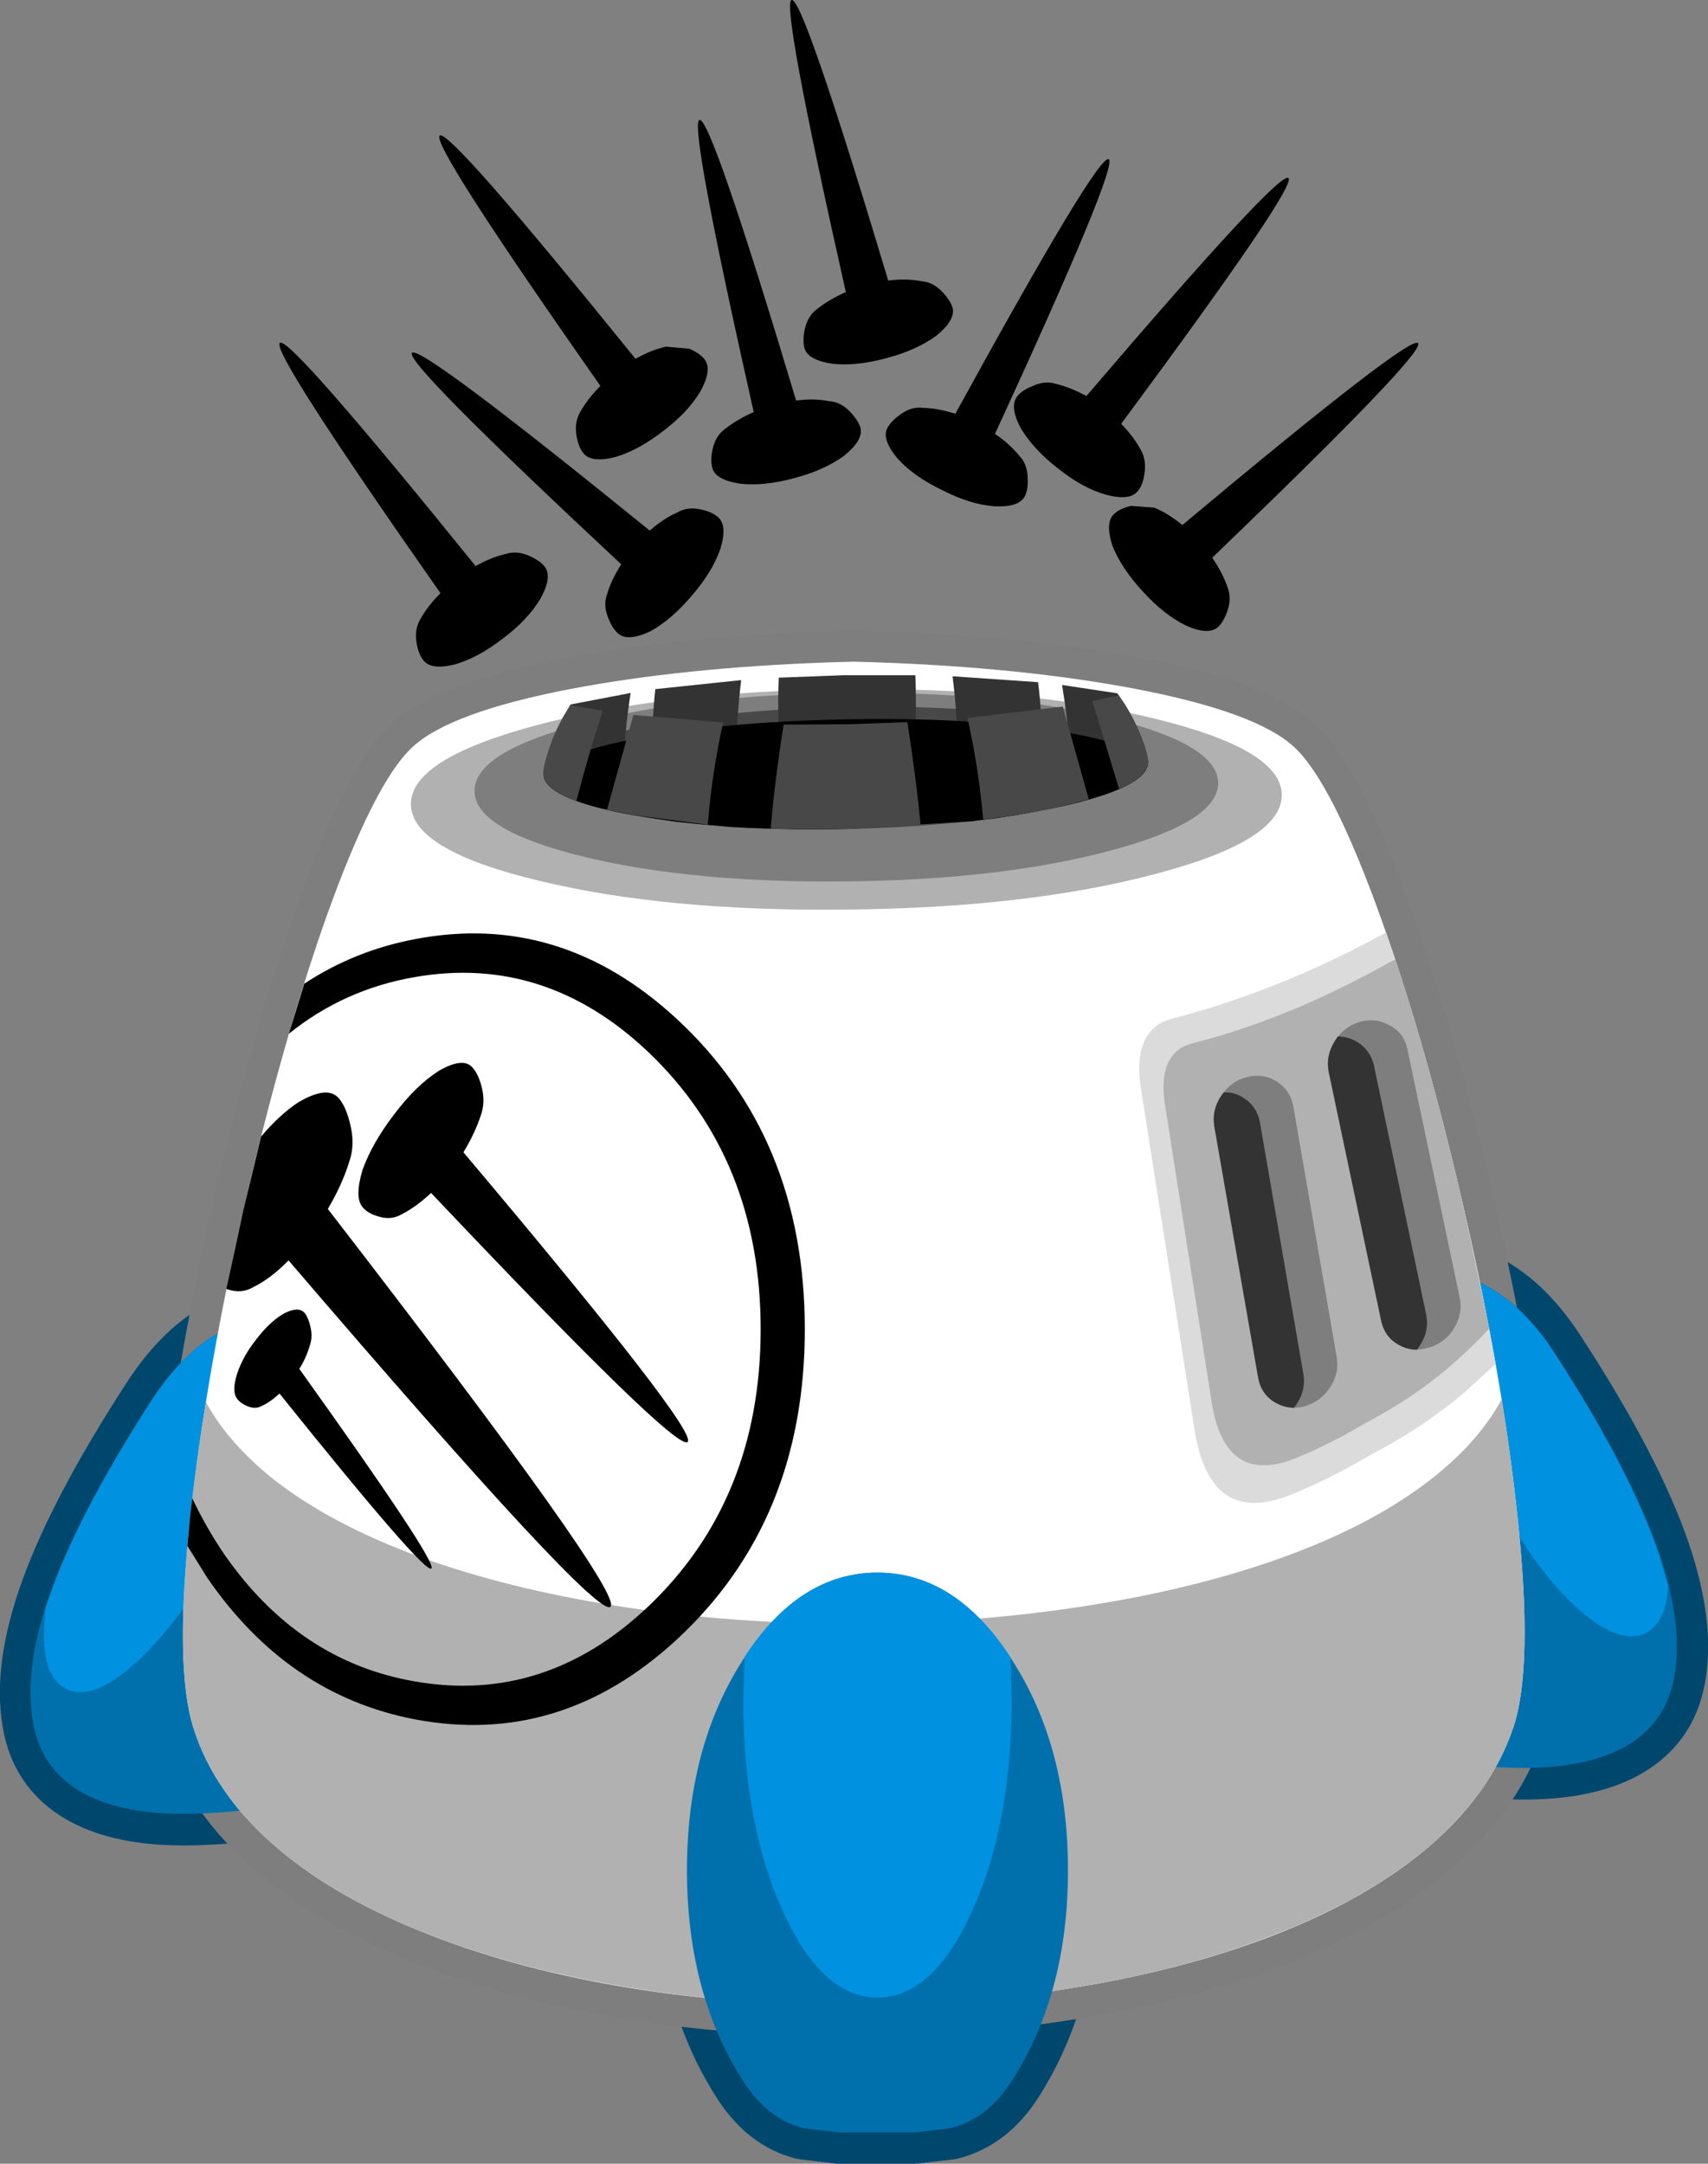 <?xml version="1.0" encoding="UTF-8" standalone="no"?>
<svg xmlns:xlink="http://www.w3.org/1999/xlink" height="311.15px" width="245.65px" xmlns="http://www.w3.org/2000/svg">
  <rect width="100%" height="100%" fill="#808080" stroke="none"/>
  <g transform="matrix(1.0, 0.0, 0.0, 1.0, 128.4, 353.95)">
    <path d="M110.3 -130.35 Q113.9 -119.65 112.25 -112.05 110.7 -104.95 103.55 -101.85 97.85 -99.4 88.85 -99.7 82.45 -99.85 75.0 -101.35 L70.55 -102.4 68.9 -102.85 60.7 -163.9 61.55 -164.65 63.95 -166.5 Q68.05 -169.3 72.25 -170.4 78.15 -171.95 83.45 -169.9 90.05 -167.35 95.3 -159.2 106.25 -142.35 110.3 -130.35 M-94.6 -163.3 Q-89.35 -165.35 -83.4 -163.8 -79.2 -162.7 -75.1 -159.9 L-72.7 -158.05 -71.85 -157.3 -80.05 -96.25 -81.7 -95.8 -86.15 -94.8 Q-93.6 -93.25 -100.05 -93.1 -109.0 -92.8 -114.7 -95.25 -121.85 -98.35 -123.4 -105.45 -125.05 -113.05 -121.45 -123.75 -117.4 -135.75 -106.45 -152.6 -101.2 -160.75 -94.6 -163.3" fill="#000000" fill-rule="evenodd" stroke="none"/>
    <path d="M110.3 -130.35 Q113.9 -119.65 112.25 -112.05 110.7 -104.95 103.55 -101.85 97.85 -99.4 88.85 -99.7 82.45 -99.85 75.0 -101.35 L70.55 -102.4 68.9 -102.85 60.7 -163.9 61.55 -164.65 63.95 -166.5 Q68.05 -169.3 72.25 -170.4 78.15 -171.95 83.45 -169.9 90.05 -167.35 95.3 -159.2 106.25 -142.35 110.3 -130.35 M-94.6 -163.3 Q-101.2 -160.75 -106.45 -152.6 -117.4 -135.75 -121.45 -123.75 -125.05 -113.05 -123.4 -105.45 -121.85 -98.35 -114.7 -95.25 -109.0 -92.8 -100.05 -93.1 -93.6 -93.25 -86.15 -94.8 L-81.7 -95.8 -80.05 -96.25 -71.85 -157.3 -72.7 -158.05 -75.1 -159.9 Q-79.2 -162.7 -83.4 -163.8 -89.35 -165.35 -94.6 -163.3" fill="none" stroke="#00476d" stroke-linecap="round" stroke-linejoin="round" stroke-width="9.0"/>
    <path d="M-2.2 -127.8 Q9.15 -127.8 17.15 -115.25 25.2 -102.75 25.2 -85.0 25.2 -67.3 17.15 -54.75 13.65 -49.25 8.25 -47.9 L3.15 -47.3 -2.35 -47.3 -7.8 -47.3 -12.8 -47.9 Q-18.05 -49.2 -21.55 -54.75 -29.6 -67.3 -29.6 -85.0 -29.6 -102.75 -21.55 -115.25 -13.55 -127.8 -2.2 -127.8" fill="#000000" fill-rule="evenodd" stroke="none"/>
    <path d="M-2.2 -127.8 Q9.15 -127.8 17.15 -115.25 25.2 -102.75 25.2 -85.0 25.2 -67.3 17.15 -54.75 13.65 -49.25 8.25 -47.9 L3.15 -47.3 -2.35 -47.3 -7.8 -47.3 -12.8 -47.9 Q-18.05 -49.2 -21.55 -54.75 -29.6 -67.3 -29.6 -85.0 -29.6 -102.75 -21.55 -115.25 -13.55 -127.8 -2.2 -127.8 Z" fill="none" stroke="#00476d" stroke-linecap="round" stroke-linejoin="round" stroke-width="9.0"/>
    <path d="M-46.2 -254.9 Q-30.15 -257.95 -9.15 -258.7 L-5.7 -258.8 -2.2 -258.7 Q18.8 -257.95 34.85 -254.9 52.35 -251.55 57.75 -246.5 63.2 -241.45 70.2 -221.95 76.7 -203.75 82.2 -179.85 87.8 -155.45 89.85 -135.8 92.15 -114.2 89.25 -105.55 86.0 -95.85 76.65 -88.0 67.9 -80.7 54.4 -75.5 41.6 -70.6 25.7 -68.05 10.35 -65.55 -6.15 -65.6 -22.6 -65.6 -37.95 -68.1 -53.75 -70.7 -66.45 -75.65 -79.85 -80.85 -88.4 -88.1 -97.6 -95.9 -100.6 -105.55 -103.35 -114.3 -101.0 -135.9 -98.9 -155.6 -93.4 -179.9 -87.9 -203.85 -81.5 -222.0 -74.55 -241.45 -69.1 -246.5 -63.7 -251.55 -46.2 -254.9" fill="#000000" fill-rule="evenodd" stroke="none"/>
    <path d="M-46.2 -254.9 Q-30.15 -257.95 -9.15 -258.7 L-5.7 -258.8 -2.2 -258.7 Q18.8 -257.95 34.85 -254.9 52.35 -251.55 57.75 -246.5 63.2 -241.45 70.2 -221.95 76.7 -203.75 82.2 -179.85 87.8 -155.45 89.85 -135.8 92.15 -114.2 89.25 -105.55 86.0 -95.85 76.65 -88.0 67.9 -80.7 54.4 -75.5 41.6 -70.6 25.7 -68.05 10.35 -65.55 -6.15 -65.6 -22.6 -65.6 -37.95 -68.1 -53.75 -70.7 -66.45 -75.65 -79.85 -80.85 -88.4 -88.1 -97.6 -95.9 -100.6 -105.55 -103.35 -114.3 -101.0 -135.9 -98.9 -155.6 -93.4 -179.9 -87.9 -203.85 -81.5 -222.0 -74.55 -241.45 -69.1 -246.5 -63.7 -251.55 -46.2 -254.9 Z" fill="none" stroke="#7e7e7e" stroke-linecap="round" stroke-linejoin="round" stroke-width="9.0"/>
    <path d="M72.25 -170.45 Q78.2 -172.0 83.45 -169.95 90.05 -167.35 95.3 -159.25 106.2 -142.4 110.3 -130.4 113.9 -119.65 112.25 -112.1 110.7 -105.0 103.55 -101.9 97.85 -99.45 88.85 -99.75 82.45 -99.9 75.0 -101.4 L70.55 -102.45 68.9 -102.9 60.7 -163.9 61.55 -164.7 63.95 -166.55 Q68.05 -169.3 72.25 -170.45" fill="#0070ad" fill-rule="evenodd" stroke="none"/>
    <path d="M-83.5 -163.85 Q-89.45 -165.4 -94.7 -163.35 -101.3 -160.75 -106.55 -152.65 -117.45 -135.8 -121.55 -123.8 -125.15 -113.05 -123.5 -105.5 -121.95 -98.4 -114.8 -95.3 -109.1 -92.85 -100.1 -93.15 -93.7 -93.3 -86.25 -94.8 L-81.8 -95.85 -80.15 -96.3 -71.95 -157.3 -72.8 -158.1 -75.2 -159.95 Q-79.3 -162.7 -83.5 -163.85" fill="#0070ad" fill-rule="evenodd" stroke="none"/>
    <path d="M83.95 -170.0 L83.6 -169.85 Q90.05 -167.25 95.25 -159.25 106.15 -142.4 110.2 -130.35 L111.5 -125.95 Q111.25 -120.6 108.25 -119.1 104.25 -117.2 97.85 -123.25 91.45 -129.35 86.35 -139.85 81.25 -150.3 80.4 -159.1 79.55 -167.9 83.55 -169.85 L83.95 -170.0" fill="#0091e0" fill-rule="evenodd" stroke="none"/>
    <path d="M-94.7 -163.35 Q-92.15 -164.3 -89.45 -164.45 -87.8 -161.45 -88.55 -155.0 -89.65 -145.5 -95.35 -133.95 -101.05 -122.45 -107.9 -115.75 -114.8 -109.05 -118.9 -111.1 -122.95 -113.1 -121.85 -122.6 L-121.75 -123.15 -121.8 -122.75 -121.5 -123.75 Q-117.45 -135.8 -106.55 -152.65 -101.25 -160.75 -94.7 -163.35" fill="#0091e0" fill-rule="evenodd" stroke="none"/>
    <path d="M-46.2 -254.9 Q-30.15 -257.95 -9.15 -258.7 L-5.7 -258.8 -2.2 -258.7 Q18.8 -257.95 34.85 -254.9 52.35 -251.55 57.75 -246.5 63.2 -241.45 70.2 -221.95 76.7 -203.75 82.2 -179.85 87.8 -155.45 89.85 -135.8 92.15 -114.2 89.25 -105.55 86.0 -95.85 76.65 -88.0 67.9 -80.7 54.4 -75.5 41.6 -70.6 25.7 -68.05 10.35 -65.55 -6.15 -65.6 -22.6 -65.6 -37.95 -68.1 -53.75 -70.7 -66.45 -75.65 -79.85 -80.85 -88.4 -88.1 -97.6 -95.9 -100.6 -105.55 -103.35 -114.3 -101.0 -135.9 -98.9 -155.6 -93.4 -179.9 -87.9 -203.85 -81.5 -222.0 -74.55 -241.45 -69.1 -246.5 -63.7 -251.55 -46.2 -254.9" fill="#ffffff" fill-rule="evenodd" stroke="none"/>
    <path d="M-69.3 -238.3 Q-69.35 -244.85 -51.1 -249.7 -32.75 -254.55 -6.8 -254.85 19.15 -255.1 37.5 -250.65 55.9 -246.2 55.95 -239.65 56.0 -233.05 37.7 -228.25 19.35 -223.4 -6.6 -223.15 -32.55 -222.85 -50.9 -227.3 -69.25 -231.7 -69.3 -238.3" fill="#b1b1b1" fill-rule="evenodd" stroke="none"/>
    <path d="M76.65 -140.65 Q84.0 -146.15 87.6 -152.75 89.0 -143.9 89.85 -135.85 92.15 -114.25 89.25 -105.55 86.0 -95.85 76.65 -88.0 67.9 -80.7 54.4 -75.55 41.6 -70.6 25.7 -68.05 10.35 -65.55 -6.15 -65.6 -22.6 -65.6 -37.95 -68.15 -53.75 -70.75 -66.45 -75.65 -79.85 -80.85 -88.45 -88.15 -97.6 -95.9 -100.6 -105.55 -103.35 -114.3 -101.05 -135.9 -100.2 -143.75 -98.8 -152.35 -95.4 -146.1 -88.45 -140.75 -79.85 -134.2 -66.45 -129.5 -53.75 -125.1 -37.95 -122.75 -22.6 -120.45 -6.15 -120.45 10.35 -120.45 25.7 -122.7 41.6 -125.0 54.4 -129.4 67.9 -134.05 76.65 -140.65" fill="#b1b1b1" fill-rule="evenodd" stroke="none"/>
    <path d="M-84.65 -212.45 L-84.7 -212.45 Q-77.45 -217.25 -68.7 -218.9 -47.85 -222.9 -31.15 -207.5 -12.65 -190.45 -12.65 -162.8 -12.65 -135.15 -31.15 -118.1 -47.85 -102.75 -68.7 -106.7 -87.05 -110.2 -98.65 -127.15 L-101.45 -131.65 -101.05 -135.9 -100.75 -138.5 Q-98.75 -134.25 -96.05 -130.3 -85.35 -115.0 -68.7 -112.15 -50.0 -108.9 -35.2 -122.9 -19.0 -138.3 -19.0 -162.8 -19.0 -187.3 -35.2 -202.7 -50.0 -216.7 -68.7 -213.45 -78.9 -211.7 -86.85 -205.3 L-84.65 -212.45 M-85.55 -195.4 Q-81.35 -197.9 -79.7 -196.05 -78.65 -194.85 -78.05 -192.35 -77.3 -189.4 -78.15 -186.95 -79.2 -183.55 -81.25 -180.1 -38.6 -124.85 -40.6 -122.9 -42.6 -121.0 -86.9 -172.7 -89.45 -170.1 -91.9 -168.9 -93.7 -167.8 -95.85 -168.6 L-93.4 -179.95 -90.85 -190.5 Q-88.25 -193.6 -85.55 -195.4 M-83.85 -160.45 Q-84.3 -158.8 -85.35 -157.1 -65.5 -129.35 -66.35 -128.4 -67.25 -127.45 -88.2 -153.55 -89.55 -152.3 -90.8 -151.75 -91.7 -151.25 -92.85 -151.75 -93.8 -152.15 -94.3 -152.8 -95.1 -153.85 -94.3 -156.4 -93.45 -158.95 -91.5 -161.4 -89.55 -163.95 -87.5 -165.1 -85.4 -166.15 -84.55 -165.1 -84.05 -164.45 -83.75 -163.15 -83.4 -161.65 -83.85 -160.45 M-59.25 -193.55 Q-60.1 -190.95 -61.75 -188.25 -27.95 -148.15 -29.5 -146.6 -31.05 -145.05 -66.4 -182.4 -68.6 -180.35 -70.6 -179.35 -72.1 -178.45 -73.9 -179.0 -75.45 -179.4 -76.25 -180.35 -77.45 -181.75 -76.25 -185.75 -74.85 -189.6 -71.75 -193.65 -68.6 -197.85 -65.3 -199.95 -61.85 -201.95 -60.5 -200.5 -59.65 -199.6 -59.15 -197.75 -58.55 -195.45 -59.25 -193.55" fill="#000000" fill-rule="evenodd" stroke="none"/>
    <path d="M-2.2 -127.8 Q9.15 -127.8 17.15 -115.25 25.2 -102.75 25.2 -85.0 25.2 -67.3 17.15 -54.75 13.65 -49.25 8.25 -47.9 L3.15 -47.3 -2.35 -47.3 -7.8 -47.3 -12.8 -47.9 Q-18.05 -49.2 -21.55 -54.75 -29.6 -67.3 -29.6 -85.0 -29.6 -102.75 -21.55 -115.25 -13.55 -127.8 -2.2 -127.8" fill="#0070ad" fill-rule="evenodd" stroke="none"/>
    <path d="M-60.15 -240.2 Q-60.2 -245.8 -44.6 -249.9 -28.95 -254.05 -6.75 -254.3 15.4 -254.55 31.05 -250.75 46.75 -246.95 46.8 -241.35 46.8 -235.75 31.2 -231.6 15.6 -227.45 -6.55 -227.2 -28.75 -226.95 -44.45 -230.75 -60.15 -234.6 -60.15 -240.2" fill="#7e7e7e" fill-rule="evenodd" stroke="none"/>
    <path d="M-50.2 -242.65 Q-50.25 -246.3 -37.6 -249.1 -24.95 -251.9 -6.95 -252.25 11.1 -252.65 23.85 -250.35 36.7 -248.05 36.75 -244.4 36.85 -240.75 24.15 -237.95 11.5 -235.15 -6.55 -234.75 -24.55 -234.4 -37.3 -236.7 -50.1 -239.0 -50.2 -242.65" fill="#484848" fill-rule="evenodd" stroke="none"/>
    <path d="M-46.3 -252.65 L-37.7 -254.3 Q-39.45 -242.95 -38.25 -236.9 -50.15 -239.15 -50.25 -242.65 -50.25 -243.75 -49.5 -246.0 -48.65 -248.65 -47.25 -251.1 L-46.3 -252.65 M-32.6 -236.0 Q-35.35 -244.25 -34.15 -254.85 L-21.8 -256.15 Q-23.25 -244.35 -21.7 -235.0 L-32.6 -236.0 M36.7 -244.4 Q36.8 -240.95 25.3 -238.25 26.15 -244.5 24.35 -255.45 L32.3 -254.25 33.35 -252.7 Q34.85 -250.3 35.85 -247.7 36.7 -245.45 36.7 -244.4 M8.65 -235.6 Q10.05 -244.95 8.6 -256.7 L20.9 -255.85 Q22.25 -245.4 19.8 -237.1 L8.65 -235.6 M3.25 -256.85 Q3.7 -245.6 1.55 -235.1 L-6.55 -234.75 -14.6 -234.75 Q-16.85 -245.25 -16.4 -256.5 L-7.05 -256.85 3.25 -256.85" fill="#333333" fill-rule="evenodd" stroke="none"/>
    <path d="M-50.2 -242.2 Q-49.5 -245.2 -37.6 -247.6 -24.95 -250.15 -6.9 -250.5 11.1 -250.85 23.85 -248.8 36.05 -246.85 36.7 -243.8 L36.65 -243.95 Q36.0 -240.6 24.1 -237.95 L18.35 -236.85 17.55 -236.7 14.25 -236.2 13.7 -236.15 10.1 -235.7 12.0 -235.9 -6.55 -234.75 Q-16.75 -234.55 -25.25 -235.15 L-23.4 -235.05 -26.9 -235.35 -27.45 -235.4 -30.85 -235.75 -31.65 -235.85 -37.35 -236.75 Q-49.3 -238.9 -50.2 -242.2" fill="#000000" fill-rule="evenodd" stroke="none"/>
    <path d="M-46.4 -252.55 L-41.7 -251.75 Q-43.85 -245.2 -45.5 -238.75 -50.2 -240.5 -50.25 -242.65 -50.25 -243.75 -49.5 -246.0 -48.65 -248.65 -47.25 -251.1 L-46.4 -252.55 M-41.1 -237.5 L-37.3 -251.15 -24.4 -250.05 Q-26.05 -242.55 -26.6 -235.35 L-37.35 -236.75 -41.1 -237.5 M36.7 -244.4 Q36.75 -242.3 32.55 -240.5 L28.7 -253.15 32.5 -253.95 33.35 -252.7 Q34.85 -250.3 35.85 -247.7 36.7 -245.45 36.7 -244.4 M24.1 -237.95 Q19.0 -236.8 13.0 -236.1 12.4 -243.25 10.75 -250.7 L24.45 -252.35 28.2 -239.0 24.1 -237.95 M-6.4 -249.8 L2.1 -250.1 Q3.45 -241.45 4.0 -235.25 L-6.55 -234.75 Q-12.35 -234.65 -17.55 -234.8 -17.05 -241.05 -15.7 -249.75 L-6.4 -249.8" fill="#484848" fill-rule="evenodd" stroke="none"/>
    <path d="M41.25 -207.75 L44.95 -208.8 Q53.05 -211.3 60.5 -214.65 65.3 -216.8 70.95 -219.85 77.05 -202.4 82.2 -179.85 84.85 -168.3 86.7 -157.8 L82.15 -153.65 Q77.2 -149.5 71.85 -146.45 L64.65 -142.45 Q60.55 -140.3 57.1 -138.95 45.6 -134.4 43.4 -148.35 L35.75 -197.05 Q34.55 -204.1 38.15 -206.6 38.95 -207.2 41.25 -207.75" fill="#dbdbdb" fill-rule="evenodd" stroke="none"/>
    <path d="M47.2 -205.05 Q54.25 -207.2 60.75 -210.15 66.0 -212.5 72.55 -216.15 L72.25 -216.0 Q77.6 -199.95 82.2 -179.85 L85.8 -162.9 Q82.95 -159.85 79.6 -157.0 75.25 -153.4 70.6 -150.75 L64.35 -147.25 Q60.8 -145.4 57.8 -144.2 47.75 -140.25 45.85 -152.4 L39.2 -194.8 Q38.15 -200.95 41.3 -203.15 41.95 -203.65 43.95 -204.15 L47.2 -205.05" fill="#b1b1b1" fill-rule="evenodd" stroke="none"/>
    <path d="M55.2 -198.45 Q57.15 -197.2 57.6 -194.9 L63.85 -158.8 Q64.25 -156.5 62.9 -154.45 61.5 -152.35 59.15 -151.7 56.8 -151.1 54.85 -152.35 52.95 -153.55 52.55 -155.85 L46.25 -191.95 Q45.85 -194.3 47.25 -196.4 48.6 -198.45 50.9 -199.05 53.25 -199.65 55.2 -198.45 M62.7 -199.8 Q62.25 -202.1 63.55 -204.2 64.85 -206.3 67.15 -207.0 69.45 -207.65 71.45 -206.5 73.5 -205.45 74.0 -203.15 L81.55 -167.3 Q82.0 -165.0 80.7 -162.9 79.4 -160.8 77.05 -160.15 74.7 -159.45 72.7 -160.6 70.75 -161.7 70.25 -164.0 L62.7 -199.8" fill="#7e7e7e" fill-rule="evenodd" stroke="none"/>
    <path d="M50.4 -196.1 Q52.35 -194.9 52.8 -192.6 L59.05 -156.4 Q59.45 -154.1 58.1 -152.05 L57.7 -151.5 Q56.2 -151.55 54.85 -152.35 52.95 -153.55 52.55 -155.85 L46.25 -191.95 Q45.85 -194.3 47.25 -196.4 L47.6 -196.85 Q49.1 -196.95 50.4 -196.1 M63.55 -204.2 L64.0 -204.9 Q65.4 -204.9 66.65 -204.2 68.65 -203.05 69.2 -200.75 L76.7 -165.0 Q77.2 -162.65 75.9 -160.6 L75.4 -159.85 Q74.0 -159.85 72.7 -160.6 70.75 -161.7 70.25 -164.0 L62.7 -199.8 Q62.25 -202.1 63.55 -204.2" fill="#333333" fill-rule="evenodd" stroke="none"/>
    <path d="M16.95 -115.6 L17.1 -109.5 Q17.1 -91.75 11.45 -79.2 5.8 -66.7 -2.2 -66.7 -10.2 -66.7 -15.85 -79.2 -21.5 -91.75 -21.5 -109.5 L-21.3 -115.7 Q-13.4 -127.8 -2.2 -127.8 8.95 -127.8 16.95 -115.6" fill="#0091e0" fill-rule="evenodd" stroke="none"/>
    <path d="M-40.95 -265.15 Q-41.65 -266.95 -41.1 -268.45 -40.5 -270.55 -39.05 -272.8 -70.25 -301.9 -69.15 -303.2 -68.05 -304.5 -34.95 -277.65 -32.95 -279.4 -31.0 -280.25 -29.55 -281.1 -27.65 -280.7 -26.0 -280.35 -25.15 -279.6 -23.75 -278.4 -24.8 -275.0 -25.95 -271.7 -28.9 -268.3 -31.8 -264.85 -34.9 -263.15 -38.15 -261.65 -39.5 -262.85 -40.35 -263.6 -40.95 -265.15" fill="#000000" fill-rule="evenodd" stroke="none"/>
    <path d="M-45.5 -291.4 Q-45.8 -293.25 -44.95 -294.7 -43.9 -296.6 -42.05 -298.45 -66.55 -333.4 -65.15 -334.45 -63.8 -335.5 -37.0 -302.35 -34.7 -303.65 -32.6 -304.1 L-29.25 -303.8 Q-27.75 -303.15 -27.05 -302.25 -25.95 -300.8 -27.65 -297.7 -29.45 -294.65 -33.05 -291.95 -36.65 -289.15 -40.0 -288.2 -43.45 -287.35 -44.55 -288.85 -45.25 -289.75 -45.5 -291.4" fill="#000000" fill-rule="evenodd" stroke="none"/>
    <path d="M-68.5 -261.6 Q-68.8 -263.45 -67.95 -264.9 -66.9 -266.8 -65.05 -268.65 -89.55 -303.6 -88.15 -304.65 -86.8 -305.7 -60.0 -272.55 -57.7 -273.85 -55.6 -274.3 -54.05 -274.8 -52.25 -274.0 -50.75 -273.35 -50.05 -272.45 -48.95 -271.0 -50.65 -267.9 -52.45 -264.85 -56.05 -262.15 -59.65 -259.35 -63.0 -258.4 -66.45 -257.55 -67.55 -259.05 -68.25 -259.95 -68.5 -261.6" fill="#000000" fill-rule="evenodd" stroke="none"/>
    <path d="M20.15 -298.45 Q21.9 -299.25 23.45 -298.75 25.55 -298.25 27.85 -297.0 55.55 -329.4 56.9 -328.35 58.25 -327.3 32.85 -293.0 34.7 -291.1 35.7 -289.2 36.5 -287.8 36.2 -285.85 36.0 -284.25 35.25 -283.35 34.15 -281.9 30.7 -282.8 27.3 -283.75 23.75 -286.6 20.2 -289.35 18.4 -292.4 16.75 -295.5 17.9 -296.95 18.6 -297.85 20.15 -298.45" fill="#000000" fill-rule="evenodd" stroke="none"/>
    <path d="M34.3 -281.2 L37.6 -280.95 Q39.65 -280.1 41.65 -278.45 74.4 -305.85 75.55 -304.6 76.7 -303.3 45.95 -273.75 47.45 -271.55 48.15 -269.5 48.75 -267.95 48.15 -266.15 47.6 -264.55 46.8 -263.8 45.4 -262.55 42.15 -264.0 39.0 -265.55 36.0 -268.85 32.9 -272.2 31.6 -275.45 30.5 -278.85 31.85 -280.05 32.7 -280.85 34.3 -281.2" fill="#000000" fill-rule="evenodd" stroke="none"/>
    <path d="M1.1 -294.35 Q2.65 -295.5 4.3 -295.3 6.5 -295.25 9.0 -294.45 29.5 -331.8 31.05 -331.05 32.55 -330.3 14.7 -291.55 16.85 -290.1 18.2 -288.4 19.35 -287.25 19.4 -285.25 19.5 -283.6 19.0 -282.6 18.15 -280.95 14.6 -281.15 11.15 -281.4 7.15 -283.45 3.05 -285.4 0.7 -288.0 -1.6 -290.75 -0.8 -292.35 -0.25 -293.4 1.1 -294.35" fill="#000000" fill-rule="evenodd" stroke="none"/>
    <path d="M-25.9 -289.4 Q-25.45 -291.3 -24.15 -292.25 -22.45 -293.6 -20.0 -294.7 -29.35 -336.25 -27.8 -336.7 -26.15 -337.15 -13.9 -296.35 -11.3 -296.7 -9.1 -296.25 -7.5 -296.15 -6.15 -294.75 -5.0 -293.55 -4.65 -292.45 -4.2 -290.7 -6.95 -288.45 -9.8 -286.35 -14.15 -285.2 -18.55 -284.0 -22.0 -284.4 -25.5 -284.95 -25.95 -286.65 -26.25 -287.8 -25.9 -289.4" fill="#000000" fill-rule="evenodd" stroke="none"/>
    <path d="M-12.65 -306.65 Q-12.2 -308.55 -10.9 -309.5 -9.2 -310.85 -6.75 -311.95 -16.1 -353.5 -14.55 -353.95 -12.9 -354.4 -0.65 -313.6 1.95 -313.95 4.15 -313.5 5.75 -313.4 7.1 -312.0 8.25 -310.8 8.6 -309.7 9.05 -307.95 6.3 -305.7 3.45 -303.6 -0.9 -302.45 -5.3 -301.25 -8.75 -301.65 -12.25 -302.2 -12.7 -303.9 -13.0 -305.05 -12.65 -306.65" fill="#000000" fill-rule="evenodd" stroke="none"/>
  </g>
</svg>
